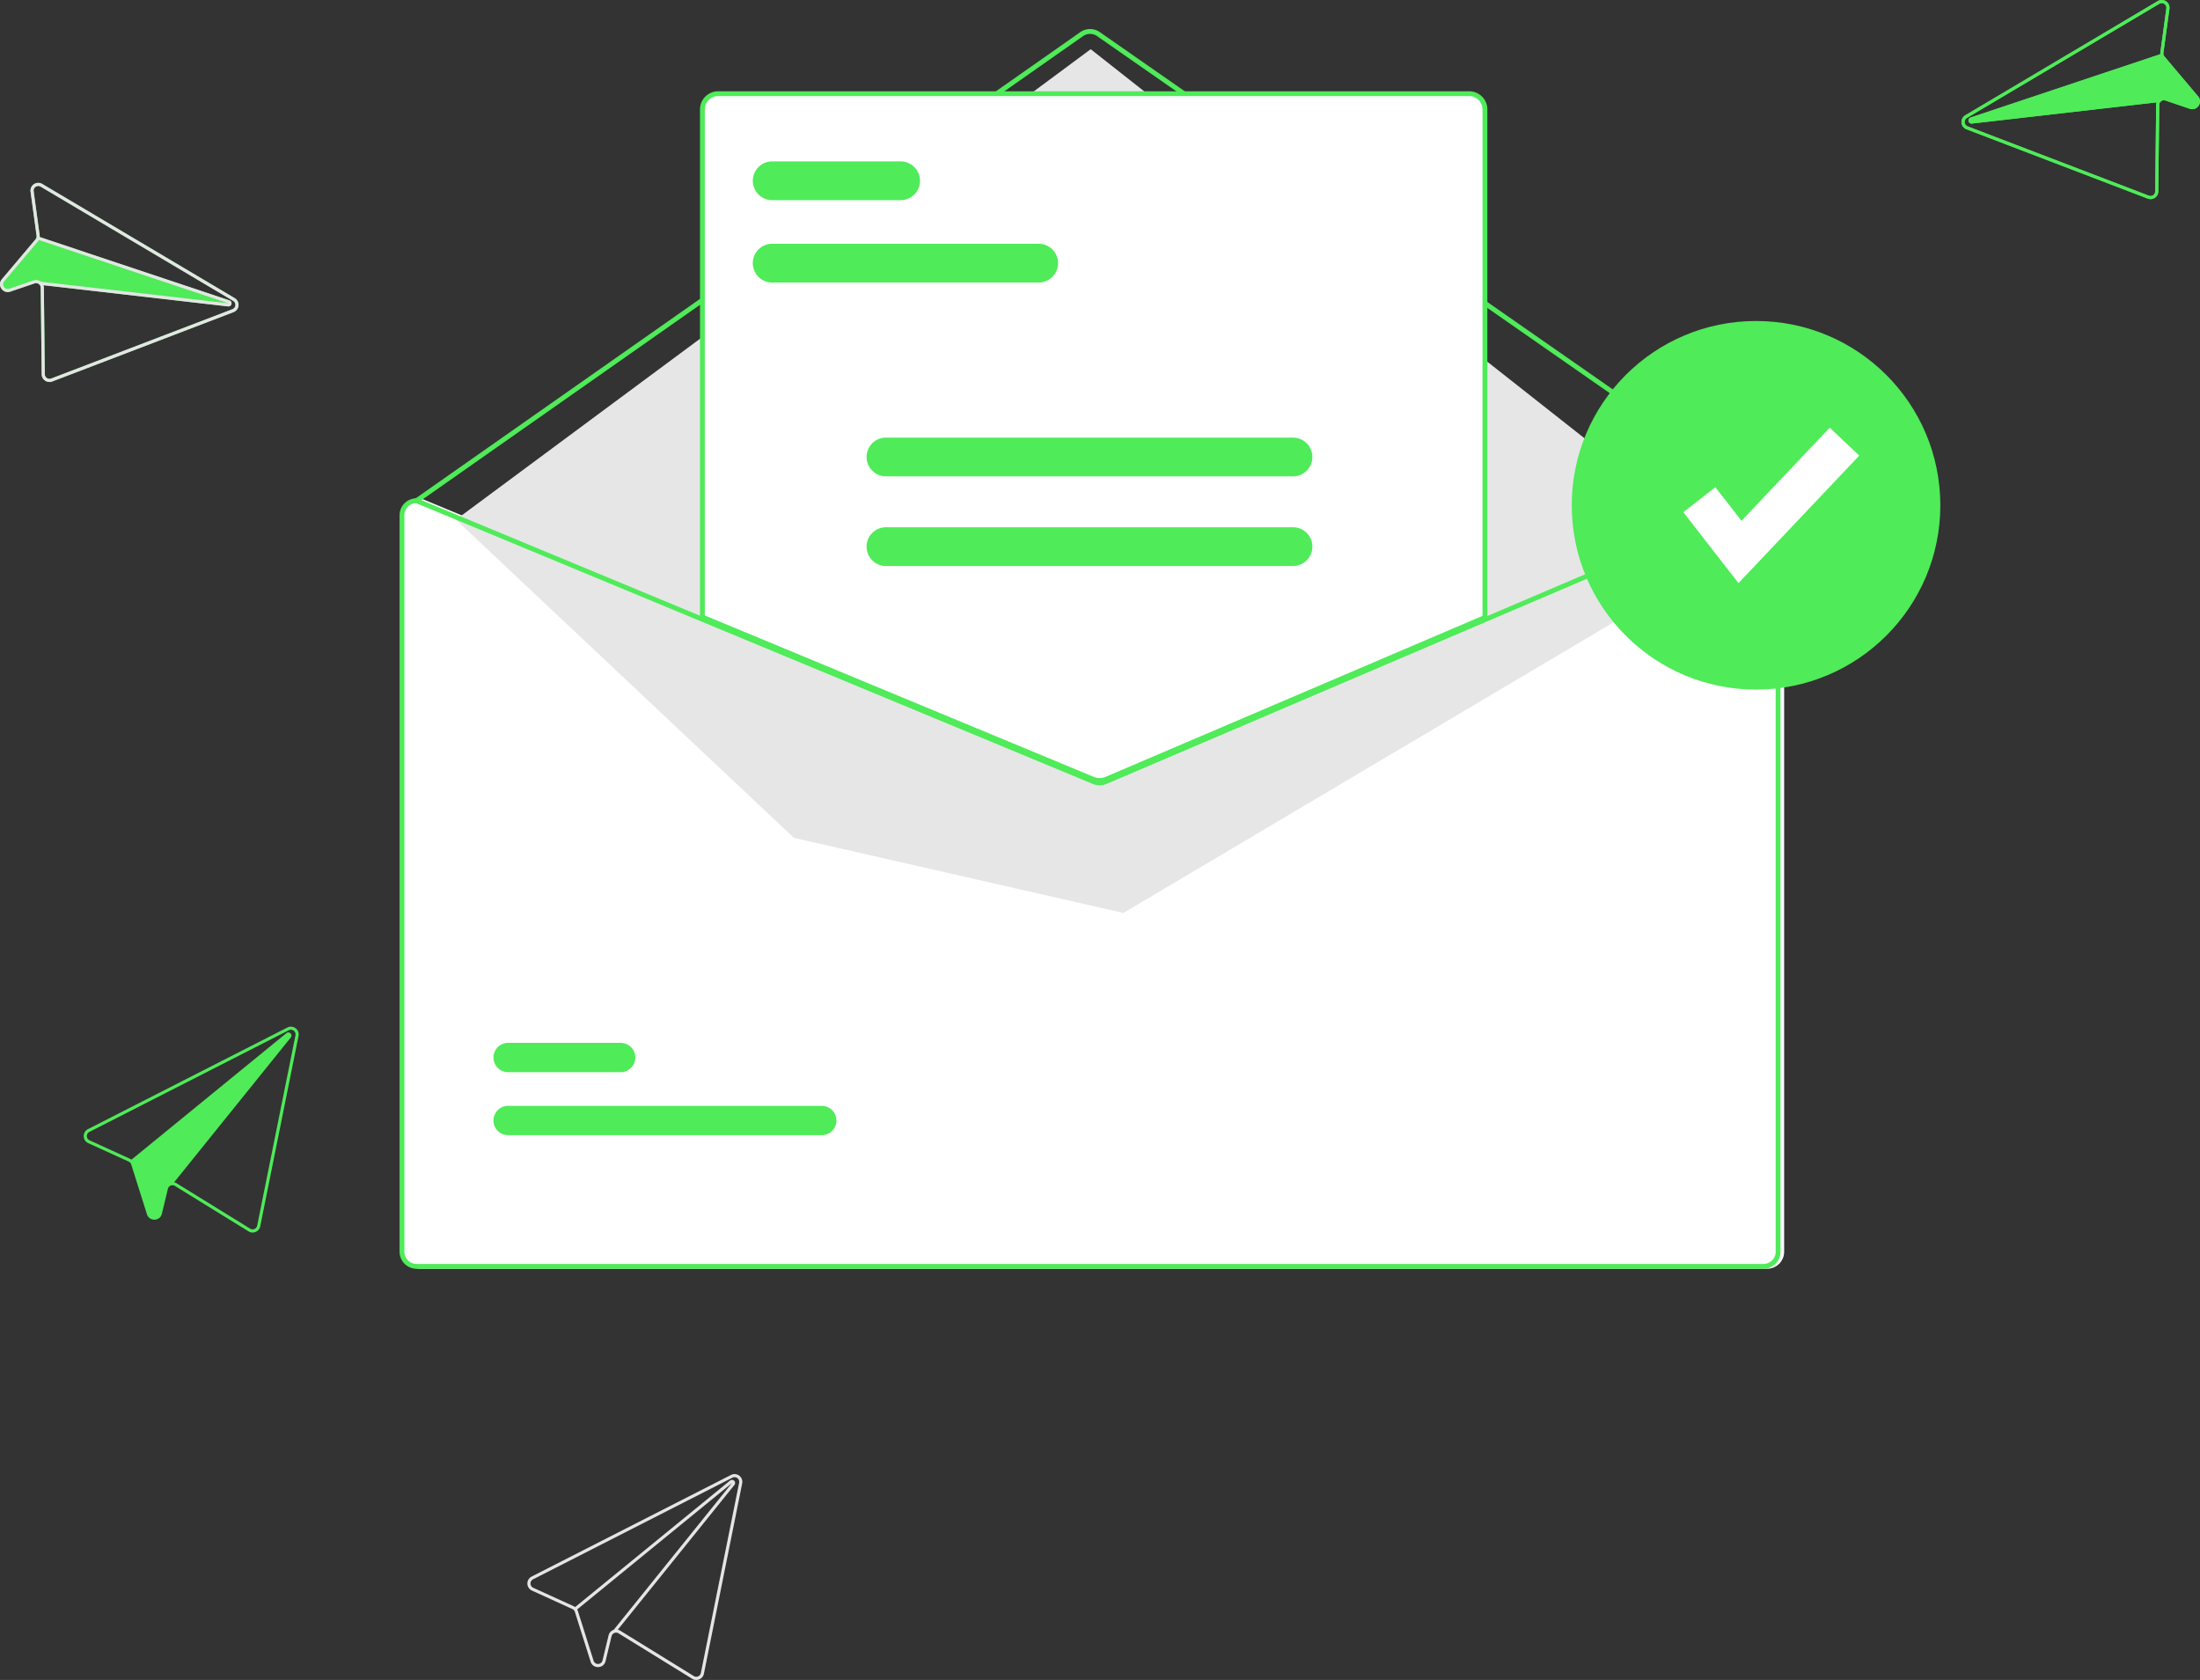 <svg xmlns="http://www.w3.org/2000/svg" viewBox="0 0 565.488 431.785"><rect x="0" y="0" width="565.488" height="431.785" fill="#333333" stroke="none"/><defs><style>.a{fill:#fff;}.b{fill:#4feb59;}.c{fill:#e6e6e6;}.d{fill:#e5e5e5;}</style></defs><g transform="translate(-761.48 -2281)"><path class="a" d="M930.734,274.341h-.125l-71.49,30.527-97.813,41.767a3.155,3.155,0,0,1-2.416.012L657.975,304.78l-73.246-30.39-.112-.05h-.125a4.364,4.364,0,0,0-4.359,4.359V468.012a4.364,4.364,0,0,0,4.359,4.359H930.734a4.364,4.364,0,0,0,4.359-4.359V278.7a4.364,4.364,0,0,0-4.359-4.359Z" transform="translate(284.984 2134.732)"/><path class="b" d="M931.045,275.586a.621.621,0,0,1-.355-.112L758.466,155.533a3.123,3.123,0,0,0-3.567.006L583.916,275.473a.623.623,0,1,1-.715-1.02L754.184,154.519a4.373,4.373,0,0,1,4.994-.008L931.4,274.452a.623.623,0,0,1-.356,1.134Z" transform="translate(284.984 2134.732)"/><path class="c" d="M435.67,133.57,598.834,12.645l164.4,129.529-156,92.476-84.692-19.3Z" transform="translate(443 2281)"/><path class="b" d="M687.714,438.037H607.107a3.766,3.766,0,1,1-.011-7.532h80.618a3.766,3.766,0,0,1,.011,7.532Z" transform="translate(284.984 2134.732)"/><path class="b" d="M636.027,421.846h-28.92a3.766,3.766,0,1,1-.011-7.532h28.931a3.766,3.766,0,1,1,.011,7.532Z" transform="translate(284.984 2134.732)"/><path class="a" d="M759.145,347.191a4.711,4.711,0,0,1-1.787-.35L656.73,305.087v-130.7a4.364,4.364,0,0,1,4.359-4.359H854.137a4.364,4.364,0,0,1,4.359,4.359V305.179l-.189.081-97.322,41.561a4.744,4.744,0,0,1-1.841.37Z" transform="translate(284.984 2134.732)"/><path class="b" d="M759.145,347.5a5.026,5.026,0,0,1-1.905-.373L656.418,305.3v-130.9a4.676,4.676,0,0,1,4.671-4.671H854.137a4.676,4.676,0,0,1,4.671,4.671V305.384l-97.7,41.723A5.05,5.05,0,0,1,759.145,347.5ZM657.664,304.463l100.051,41.515a3.81,3.81,0,0,0,2.907-.017l96.94-41.4V174.391a3.429,3.429,0,0,0-3.425-3.425H661.089a3.429,3.429,0,0,0-3.425,3.425Z" transform="translate(284.984 2134.732)"/><path class="b" d="M929.8,274.341h-.125l-71.49,30.526-97.813,41.767a3.155,3.155,0,0,1-2.416.012L657.041,304.78l-73.246-30.39-.112-.05h-.125A4.364,4.364,0,0,0,579.2,278.7V468.012a4.364,4.364,0,0,0,4.359,4.359H929.8a4.364,4.364,0,0,0,4.359-4.359V278.7a4.364,4.364,0,0,0-4.359-4.359Zm3.114,193.671a3.115,3.115,0,0,1-3.114,3.114H583.558a3.115,3.115,0,0,1-3.114-3.114V278.7a3.121,3.121,0,0,1,3-3.114l73.6,30.539L757.476,347.8a4.435,4.435,0,0,0,3.388-.019l97.321-41.562,71.739-30.632a3.124,3.124,0,0,1,2.989,3.114Z" transform="translate(284.984 2134.732)"/><path class="b" d="M743.479,218.887h-68.5a4.982,4.982,0,0,1,0-9.964h68.5a4.982,4.982,0,0,1,0,9.964Z" transform="translate(284.984 2134.732)"/><path class="b" d="M707.983,197.714h-33a4.982,4.982,0,0,1,0-9.964h33.005a4.982,4.982,0,0,1,0,9.964Z" transform="translate(284.984 2134.732)"/><path class="b" d="M808.847,268.706H704.227a4.982,4.982,0,0,1,0-9.964h104.62a4.982,4.982,0,0,1,0,9.964Z" transform="translate(284.984 2134.732)"/><path class="b" d="M808.847,291.747H704.227a4.982,4.982,0,0,1,0-9.964h104.62a4.982,4.982,0,0,1,0,9.964Z" transform="translate(284.984 2134.732)"/><circle class="b" cx="47.371" cy="47.371" r="47.371" transform="translate(1165.481 2363.506)"/><path class="a" d="M765.339,149.875l-14.178-18.231,8.245-6.413,6.713,8.632L788.8,109.922l7.584,7.185Z" transform="translate(443 2281)"/><path class="b" d="M487.352,193.546a2,2,0,0,0-3,1.991L485.9,206.86a1.3,1.3,0,0,1-.034.5,1.221,1.221,0,0,1-.237.436l-8.647,10.244a1.954,1.954,0,0,0-.127,2.414l.009.013a1.951,1.951,0,0,0,2.283.752l6.244-2.119a1.2,1.2,0,0,1,1.208.272,1.162,1.162,0,0,1,.372.854l.244,22.249a1.984,1.984,0,0,0,.874,1.629,2,2,0,0,0,1.832.213l46.607-17.824a2,2,0,0,0,.307-3.586l-.635-.377-48.847-28.982Zm-2.209,1.882a1.2,1.2,0,0,1,1.8-1.193l48.832,28.974.65.385a1.2,1.2,0,0,1-.183,2.151L489.637,243.57a1.2,1.2,0,0,1-1.624-1.106l-.244-22.249a1.915,1.915,0,0,0-.112-.646l47.45,5.452a.8.8,0,0,0,.48-1.5.7.7,0,0,0-.125-.054L486.7,207.194a1.97,1.97,0,0,0-.014-.442l-1.544-11.323Z" transform="translate(284.984 2134.732)"/><path class="d" d="M487.352,193.546a2,2,0,0,0-3,1.991L485.9,206.86a1.3,1.3,0,0,1-.034.5,1.221,1.221,0,0,1-.237.436l-8.647,10.244a1.954,1.954,0,0,0-.127,2.414l.009.013a1.951,1.951,0,0,0,2.283.752l6.244-2.119a1.2,1.2,0,0,1,1.208.272,1.162,1.162,0,0,1,.372.854l.244,22.249a1.984,1.984,0,0,0,.874,1.629,2,2,0,0,0,1.832.213l46.607-17.824a2,2,0,0,0,.307-3.586l-.635-.377-48.847-28.982Zm-2.209,1.882a1.2,1.2,0,0,1,1.8-1.193l48.832,28.974.65.385a1.2,1.2,0,0,1-.183,2.151L489.637,243.57a1.2,1.2,0,0,1-1.624-1.106l-.244-22.249a1.914,1.914,0,0,0-.112-.646,1.943,1.943,0,0,0-.512-.782c-.032-.032-.066-.061-.1-.09l0,0a1.992,1.992,0,0,0-1.908-.351l-6.248,2.122a1.162,1.162,0,0,1-1.369-.456l0-.007a1.16,1.16,0,0,1,.077-1.447l8.647-10.243a1.885,1.885,0,0,0,.239-.35l0,0a1.917,1.917,0,0,0,.152-.377,1.853,1.853,0,0,0,.071-.389,1.972,1.972,0,0,0-.014-.442l-1.544-11.323Z" transform="translate(284.984 2134.732)"/><path class="d" d="M486.7,207.194l48.76,16.276a.7.7,0,0,1,.125.054.8.8,0,0,1-.48,1.5l-47.45-5.452-.838-.1.093-.792.13.012,0,0,48.154,5.529-48.72-16.266,0,0-.211-.073.253-.758Z" transform="translate(284.984 2134.732)"/><path class="b" d="M1031.13,146.546l-48.849,28.982-.635.377a2,2,0,0,0,.307,3.586l46.607,17.825a2,2,0,0,0,1.833-.213,1.984,1.984,0,0,0,.874-1.629l.244-22.249a1.162,1.162,0,0,1,.372-.854,1.2,1.2,0,0,1,1.208-.272l6.245,2.12a1.951,1.951,0,0,0,2.283-.752l.009-.013a1.954,1.954,0,0,0-.127-2.413l-8.647-10.244a1.223,1.223,0,0,1-.237-.436,1.3,1.3,0,0,1-.033-.5l1.544-11.323a2,2,0,0,0-3-1.991Zm2.209,1.882-1.544,11.323a1.981,1.981,0,0,0-.014.442L983.018,176.47a.694.694,0,0,0-.125.054.8.8,0,0,0,.48,1.5l47.45-5.452a1.916,1.916,0,0,0-.112.646l-.244,22.249a1.2,1.2,0,0,1-1.624,1.106l-46.607-17.825a1.2,1.2,0,0,1-.183-2.151l.65-.385,48.832-28.973a1.2,1.2,0,0,1,1.8,1.193Z" transform="translate(284.984 2134.732)"/><path class="b" d="M1031.13,146.546l-48.849,28.982-.635.377a2,2,0,0,0,.307,3.586l46.607,17.825a2,2,0,0,0,1.833-.213,1.984,1.984,0,0,0,.874-1.629l.244-22.249a1.162,1.162,0,0,1,.372-.854,1.2,1.2,0,0,1,1.208-.272l6.245,2.12a1.951,1.951,0,0,0,2.283-.752l.009-.013a1.954,1.954,0,0,0-.127-2.413l-8.647-10.244a1.223,1.223,0,0,1-.237-.436,1.3,1.3,0,0,1-.033-.5l1.544-11.323a2,2,0,0,0-3-1.991Zm2.209,1.882-1.544,11.323a1.974,1.974,0,0,0-.014.442,1.856,1.856,0,0,0,.071.389,1.907,1.907,0,0,0,.152.377l0,0a1.893,1.893,0,0,0,.239.35l8.647,10.243a1.16,1.16,0,0,1,.077,1.447l0,.007a1.162,1.162,0,0,1-1.369.456l-6.248-2.122a1.992,1.992,0,0,0-1.908.351l0,0c-.035.029-.07.059-.1.09a1.943,1.943,0,0,0-.512.782,1.916,1.916,0,0,0-.112.646l-.244,22.249a1.2,1.2,0,0,1-1.624,1.106l-46.607-17.825a1.2,1.2,0,0,1-.183-2.151l.65-.385,48.832-28.973a1.2,1.2,0,0,1,1.8,1.193Z" transform="translate(284.984 2134.732)"/><path class="b" d="M1031.96,160.131l.253.758-.211.073,0,0-48.72,16.266,48.154-5.529,0,0,.13-.012.093.792-.838.1-47.45,5.452a.8.8,0,0,1-.479-1.5.7.7,0,0,1,.125-.054l48.761-16.276Z" transform="translate(284.984 2134.732)"/><path class="b" d="M613.142,551.49a2,2,0,0,0,.081,3.6l10.4,4.747a1.3,1.3,0,0,1,.4.3,1.222,1.222,0,0,1,.242.434l4.037,12.783a1.954,1.954,0,0,0,1.972,1.4h.016a1.951,1.951,0,0,0,1.856-1.527l1.546-6.411a1.2,1.2,0,0,1,.875-.875,1.162,1.162,0,0,1,.921.142l18.936,11.684a1.984,1.984,0,0,0,1.844.132,2,2,0,0,0,1.16-1.435l9.842-48.919a2,2,0,0,0-2.868-2.176l-.658.335Zm.41,2.873a1.2,1.2,0,0,1-.045-2.16l50.585-25.79.673-.344a1.2,1.2,0,0,1,1.72,1.3l-9.842,48.919a1.2,1.2,0,0,1-1.8.782L635.906,565.39a1.914,1.914,0,0,0-.606-.251l29.967-37.192a.8.8,0,0,0-1.009-1.205.693.693,0,0,0-.113.076l-39.816,32.515a1.972,1.972,0,0,0-.381-.224l-10.4-4.747Z" transform="translate(170.946 2019.732)"/><path class="d" d="M613.142,551.49a2,2,0,0,0,.081,3.6l10.4,4.747a1.3,1.3,0,0,1,.4.3,1.222,1.222,0,0,1,.242.434l4.037,12.783a1.954,1.954,0,0,0,1.972,1.4h.016a1.951,1.951,0,0,0,1.856-1.527l1.546-6.411a1.2,1.2,0,0,1,.875-.875,1.162,1.162,0,0,1,.921.142l18.936,11.684a1.984,1.984,0,0,0,1.844.132,2,2,0,0,0,1.16-1.435l9.842-48.919a2,2,0,0,0-2.868-2.176l-.658.335Zm.41,2.873a1.2,1.2,0,0,1-.045-2.16l50.585-25.79.673-.344a1.2,1.2,0,0,1,1.72,1.3l-9.842,48.919a1.2,1.2,0,0,1-1.8.782L635.906,565.39a1.917,1.917,0,0,0-.606-.251,1.943,1.943,0,0,0-.935.015c-.044.01-.087.024-.13.037h0a1.992,1.992,0,0,0-1.316,1.425l-1.546,6.415a1.162,1.162,0,0,1-1.117.913h-.008a1.16,1.16,0,0,1-1.182-.838l-4.037-12.783a1.888,1.888,0,0,0-.168-.389v0a1.91,1.91,0,0,0-.237-.33,1.862,1.862,0,0,0-.291-.268,1.968,1.968,0,0,0-.381-.224l-10.4-4.747Z" transform="translate(284.984 2134.732)"/><path class="d" d="M624.329,559.333l39.816-32.515a.691.691,0,0,1,.113-.077.8.8,0,0,1,1.009,1.205L635.3,565.139l-.528.657-.62-.5.08-.1h0l30.408-37.746-39.785,32.486v0l-.174.139-.505-.619Z" transform="translate(284.984 2134.732)"/></g></svg>